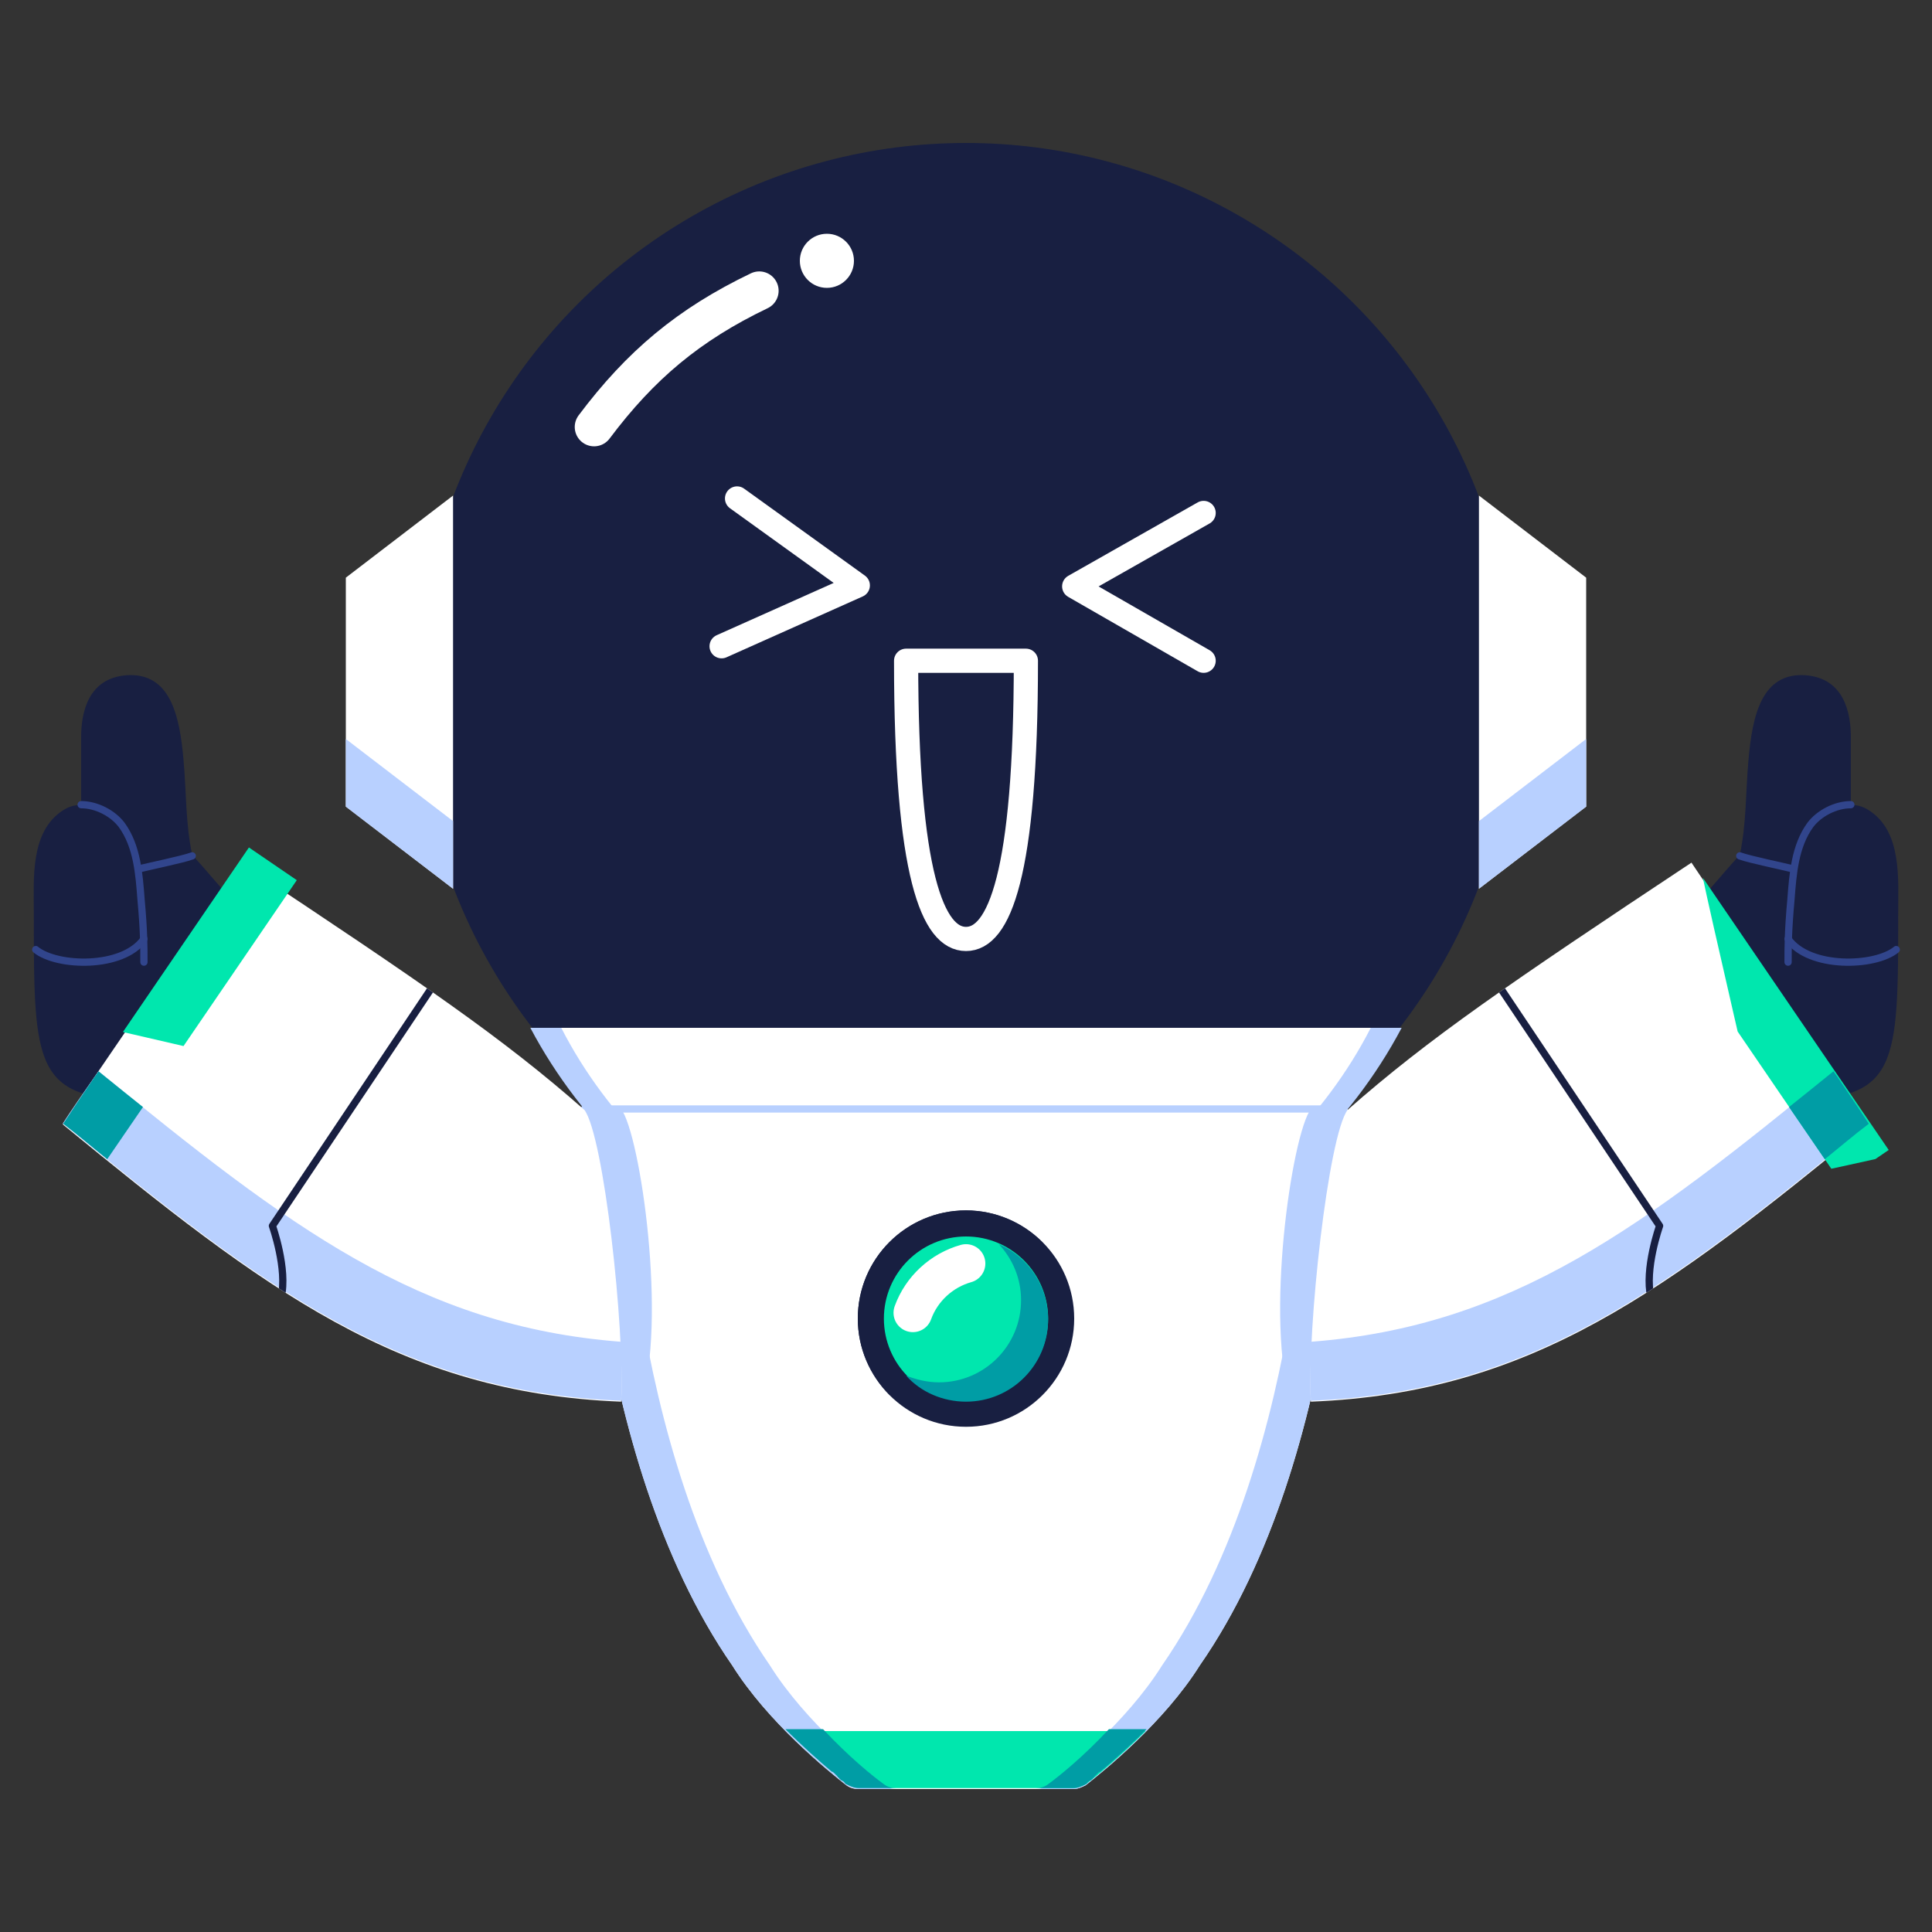 <?xml version="1.0" encoding="utf-8"?>
<!-- Generator: Adobe Illustrator 25.0.0, SVG Export Plug-In . SVG Version: 6.00 Build 0)  -->
<svg version="1.1" id="레이어_1" xmlns="http://www.w3.org/2000/svg" xmlns:xlink="http://www.w3.org/1999/xlink" x="0px"
	 y="0px" viewBox="0 0 200 200" style="enable-background:new 0 0 200 200;" xml:space="preserve">
<rect x="0" y="0" width="200" height="200" fill="#333333" stroke="none"/>
<g>
	<g>
		<g>
			<g>
				<g>
					<g>
						<g>
							<g>
								<g>
									<g>
										<circle style="fill:#181F41;" cx="100" cy="71.6" r="56.8"/>
										<g>
											
												<polyline style="fill:none;stroke:#FFFFFF;stroke-width:2.504;stroke-linecap:round;stroke-linejoin:round;stroke-miterlimit:10;" points="
												124.6,68.4 111.2,60.7 124.6,53.1 											"/>
											
												<polyline style="fill:none;stroke:#FFFFFF;stroke-width:2.504;stroke-linecap:round;stroke-linejoin:round;stroke-miterlimit:10;" points="
												74.7,66.9 88.8,60.6 76.3,51.6 											"/>
											<g>
												
													<path style="fill:none;stroke:#FFFFFF;stroke-width:2.504;stroke-linecap:round;stroke-linejoin:round;stroke-miterlimit:10;" d="
													M100,97.2c3.4,0,6.2-6.5,6.2-28.8H93.8C93.8,90.7,96.6,97.2,100,97.2z"/>
											</g>
										</g>
										<path style="fill:#181F41;" d="M60.5,114.8c0,0,12,13.5,12,21H100h27.5c0-7.5,12-21,12-21H60.5z"/>
										<g>
											<path style="fill:#FFFFFF;" d="M55,106.4c8.5,16.2,25.5,27.3,45,27.3s36.5-11.1,45-27.3C145,106.4,55,106.4,55,106.4z"/>
										</g>
										<path style="fill:#B8D0FF;" d="M134.8,119.9c4.1-3.9,7.6-8.4,10.3-13.5h-3.2c-2.4,4.7-5.6,8.9-9.3,12.6
											C133.3,119.3,134,119.6,134.8,119.9z"/>
										<path style="fill:#B8D0FF;" d="M65.2,119.9c-4.1-3.9-7.6-8.4-10.3-13.5h3.2c2.4,4.7,5.6,8.9,9.3,12.6
											C66.7,119.3,66,119.6,65.2,119.9z"/>
									</g>
									<path style="fill:#FFFFFF;" d="M100,114.8H60.5c0,0,0,35.5,15.3,57.6c3.7,5.9,9.9,10.9,11.8,12.4c0.4,0.3,0.8,0.4,1.3,0.4
										H100h11.1c0.5,0,0.9-0.2,1.3-0.4c1.9-1.5,8.1-6.5,11.8-12.4c15.3-22,15.3-57.6,15.3-57.6S100,114.8,100,114.8z"/>
									
										<line style="fill:none;stroke:#B8D0FF;stroke-width:0.751;stroke-linecap:round;stroke-linejoin:round;stroke-miterlimit:10;" x1="60.5" y1="114.8" x2="138.8" y2="114.8"/>
									<path style="fill:#B8D0FF;" d="M135.6,114.8c0,0,0,35.5-15.3,57.6c-3.7,5.9-9.9,10.9-11.8,12.4c-0.4,0.3-0.8,0.4-1.3,0.4
										h3.9c0.5,0,0.9-0.2,1.3-0.4c1.9-1.5,8.1-6.5,11.8-12.4c15.3-22,15.3-57.6,15.3-57.6S135.6,114.8,135.6,114.8z"/>
									<path style="fill:#B8D0FF;" d="M133.7,145.4c-2.8-8.5,0-27.9,2-30.6l1.8,2.3v24L133.7,145.4z"/>
									<path style="fill:#B8D0FF;" d="M66.3,145.4c2.8-8.5,0-27.9-2-30.6l-1.8,2.3v24L66.3,145.4z"/>
									<polygon style="fill:#FFFFFF;" points="164.2,59.8 153.1,51.3 153.1,71.7 153.1,92 164.2,83.5 									"/>
									<polygon style="fill:#B8D0FF;" points="153.1,92 164.2,83.5 164.2,76.5 153.1,85 									"/>
									<polygon style="fill:#FFFFFF;" points="35.8,59.8 46.9,51.3 46.9,71.7 46.9,92 35.8,83.5 									"/>
									<polygon style="fill:#B8D0FF;" points="46.9,92 35.8,83.5 35.8,76.5 46.9,85 									"/>
								</g>
							</g>
							<g>
								<path style="fill:none;stroke:#FFFFFF;stroke-width:4.006;stroke-linecap:round;stroke-miterlimit:10;" d="M61.5,44.2
									c4.8-6.4,9.8-10.6,17.1-14.1"/>
								<circle style="fill:#FFFFFF;" cx="85.6" cy="27" r="2.8"/>
							</g>
						</g>
					</g>
				</g>
				<g>
					<circle style="fill:#181F41;" cx="100" cy="136.5" r="11.2"/>
					<g>
						<path style="fill:#181F41;" d="M100,125.3c-6.2,0-11.2,5-11.2,11.2c0,3.1,1.3,5.9,3.3,7.9l15.8-15.8
							C105.9,126.6,103.1,125.3,100,125.3z"/>
					</g>
					<circle style="fill:#00E7AE;" cx="100" cy="136.5" r="8.5"/>
					<path style="fill:#009DA5;" d="M103.4,128.8c1.4,1.5,2.3,3.5,2.3,5.8c0,4.7-3.8,8.5-8.5,8.5c-1.2,0-2.4-0.3-3.4-0.7
						c1.5,1.7,3.8,2.7,6.2,2.7c4.7,0,8.5-3.8,8.5-8.5C108.5,133.1,106.4,130.1,103.4,128.8z"/>
					<path style="fill:none;stroke:#FFFFFF;stroke-width:4.006;stroke-linecap:round;stroke-miterlimit:10;" d="M100,130.8
						c-2.5,0.7-4.6,2.6-5.5,5.1"/>
				</g>
				<g>
					<path style="fill:#00E7AE;" d="M81.4,179.2c2.6,2.7,5.1,4.7,6.2,5.5c0.4,0.3,0.8,0.4,1.3,0.4H100h11.1c0.5,0,0.9-0.2,1.3-0.4
						c1.1-0.8,3.6-2.9,6.2-5.5H100H81.4z"/>
				</g>
			</g>
			<g>
				<path style="fill:#009DA5;" d="M108.5,184.7c-0.4,0.3-0.8,0.4-1.3,0.4h3.9c0.5,0,0.9-0.2,1.3-0.4l0,0c0.1,0,0.1-0.1,0.2-0.2
					c0,0,0,0,0.1-0.1c0.1,0,0.1-0.1,0.2-0.1c0,0,0.1,0,0.1-0.1c0.1,0,0.1-0.1,0.2-0.2c0,0,0.1,0,0.1-0.1c0.1-0.1,0.1-0.1,0.2-0.2
					c0,0,0,0,0.1-0.1s0.2-0.2,0.3-0.2l0,0c1.3-1.1,3-2.6,4.8-4.4l0,0h-3.9C112.1,181.9,109.6,183.9,108.5,184.7z"/>
			</g>
			<path style="fill:#B8D0FF;" d="M64.4,114.8c0,0,0,35.5,15.3,57.6c3.7,5.9,9.9,10.9,11.8,12.4c0.4,0.3,0.8,0.4,1.3,0.4h-3.9
				c-0.5,0-0.9-0.2-1.3-0.4c-1.9-1.5-8.1-6.5-11.8-12.4c-15.3-22-15.3-57.6-15.3-57.6S64.4,114.8,64.4,114.8z"/>
			<g>
				<path style="fill:#009DA5;" d="M91.5,184.7c0.4,0.3,0.8,0.4,1.3,0.4h-3.9c-0.5,0-0.9-0.2-1.3-0.4l0,0c-0.1,0-0.1-0.1-0.2-0.2
					c0,0,0,0-0.1-0.1c-0.1,0-0.1-0.1-0.2-0.1c0,0-0.1,0-0.1-0.1c-0.1,0-0.1-0.1-0.2-0.2c0,0-0.1,0-0.1-0.1c-0.1-0.1-0.1-0.1-0.2-0.2
					c0,0,0,0-0.1-0.1s-0.2-0.2-0.3-0.2l0,0c-1.3-1.1-3-2.6-4.8-4.4l0,0h3.9C87.9,181.9,90.4,183.9,91.5,184.7z"/>
			</g>
		</g>
	</g>
	<g>
		<g>
			<path style="fill:#181F41;" d="M174.4,94.7c2-1.8,3.6-3.9,5.7-6.2c0.7-3.2,0.6-6.5,0.9-9.8c0.4-4.7,1.4-9.1,5.9-8.8
				c4,0.3,4.7,3.9,4.7,6.4c0,4.8,0,6.1,0,9.5c0,5.3,0,17.1,0,19.3s-0.3,6.5-6.1,8.7L174.4,94.7z"/>
		</g>
		
			<path style="fill:none;stroke:#31458C;stroke-width:0.751;stroke-linecap:round;stroke-linejoin:round;stroke-miterlimit:10;" d="
			M180.1,88.6c1.1,0.4,4.6,1.1,5.7,1.4"/>
		<g>
			<path style="fill:#181F41;" d="M185,103.1c0-3.3,0.1-6.6,0.4-10c0.2-2.6,0.4-5.5,2-7.7c1.3-1.8,4.2-2.8,6.1-1.5
				c3.4,2.2,3,7.1,3,10.6c0,16,0,19.4-11.5,19.4"/>
		</g>
		<g>
			<path style="fill:#FFFFFF;" d="M175.1,89.3c-19,12.6-27.2,18.2-35.6,25.6c-2,2.7-4.2,22.6-3.8,30.2c22.9-0.9,36.8-11.5,57.8-28.7
				C191,112.5,180.1,96.8,175.1,89.3z"/>
		</g>
		<path style="fill:#B8D0FF;" d="M189.8,110.9c-19.7,16.1-33.2,26.4-54.1,28c-0.1,2.4-0.1,4.5,0,6.1c22.9-0.9,36.8-11.5,57.8-28.7
			C192.8,115.2,191.5,113.3,189.8,110.9z"/>
		<g>
			<g>
				<defs>
					<path id="SVGID_1_" d="M173.5,120c21.1,8.6,30.4,12.2,41.2,15c3.4,0.1,21-9.3,27.1-13.9c-13.6-18.4-30.2-23.9-56.3-31.6
						C183.7,93.8,176.8,111.6,173.5,120z"/>
				</defs>
				<clipPath id="SVGID_2_">
					<use xlink:href="#SVGID_1_"  style="overflow:visible;"/>
				</clipPath>
				
					<rect x="179.3" y="86.2" transform="matrix(0.826 -0.564 0.564 0.826 -27.532 121.047)" style="clip-path:url(#SVGID_2_);fill:#00E7AE;" width="6" height="37.9"/>
			</g>
			<g>
				<defs>
					<path id="SVGID_3_" d="M175.1,89.3c-19,12.6-27.2,18.2-35.6,25.6c-2,2.7-4.2,22.6-3.8,30.2c22.9-0.9,36.8-11.5,57.8-28.7
						C191,112.5,180.1,96.8,175.1,89.3z"/>
				</defs>
				<clipPath id="SVGID_4_">
					<use xlink:href="#SVGID_3_"  style="overflow:visible;"/>
				</clipPath>
				<g style="clip-path:url(#SVGID_4_);">
					<path style="fill:#009DA5;" d="M189.8,110.9c-1.6,1.3-3.1,2.5-4.6,3.7l3.7,5.4c1.5-1.2,3-2.5,4.6-3.7
						C192.8,115.2,191.5,113.3,189.8,110.9z"/>
				</g>
			</g>
			<g>
				<defs>
					<path id="SVGID_5_" d="M175.1,89.3c-19,12.6-27.2,18.2-35.6,25.6c-2,2.7-4.2,22.6-3.8,30.2c22.9-0.9,36.8-11.5,57.8-28.7
						C191,112.5,180.1,96.8,175.1,89.3z"/>
				</defs>
				<clipPath id="SVGID_6_">
					<use xlink:href="#SVGID_5_"  style="overflow:visible;"/>
				</clipPath>
				
					<path style="clip-path:url(#SVGID_6_);fill:none;stroke:#181F41;stroke-width:0.751;stroke-linecap:round;stroke-linejoin:round;stroke-miterlimit:10;" d="
					M153.8,100l18,26.9c0,0-1.6,4.5-0.9,7.4"/>
			</g>
		</g>
		
			<path style="fill:none;stroke:#31458C;stroke-width:0.751;stroke-linecap:round;stroke-linejoin:round;stroke-miterlimit:10;" d="
			M185.1,99.6c0-1.6,0-3.2,0.3-6.5c0.2-2.6,0.4-5.5,2-7.7c0.9-1.2,2.6-2.1,4.2-2.1"/>
		
			<path style="fill:none;stroke:#31458C;stroke-width:0.751;stroke-linecap:round;stroke-linejoin:round;stroke-miterlimit:10;" d="
			M185.1,97.2c2.2,3.1,9,2.9,11.2,1.1"/>
	</g>
	<g>
		<g>
			<path style="fill:#181F41;" d="M25.6,94.7c-2-1.8-3.6-3.9-5.7-6.2c-0.7-3.2-0.6-6.5-0.9-9.8c-0.4-4.7-1.4-9.1-5.9-8.8
				c-4,0.3-4.7,3.9-4.7,6.4c0,4.8,0,6.1,0,9.5c0,5.3,0,17.1,0,19.3s0.3,6.5,6.1,8.7L25.6,94.7z"/>
		</g>
		
			<path style="fill:none;stroke:#31458C;stroke-width:0.751;stroke-linecap:round;stroke-linejoin:round;stroke-miterlimit:10;" d="
			M19.9,88.6c-1.1,0.4-4.6,1.1-5.7,1.4"/>
		<g>
			<path style="fill:#181F41;" d="M15,103.1c0-3.3-0.1-6.6-0.4-10c-0.2-2.6-0.4-5.5-2-7.7c-1.3-1.8-4.2-2.8-6.1-1.5
				c-3.4,2.2-3,7.1-3,10.6c0,16,0,19.4,11.5,19.4"/>
		</g>
		<g>
			<path style="fill:#FFFFFF;" d="M24.9,89.3c19,12.6,27.2,18.2,35.6,25.6c2,2.7,4.2,22.6,3.8,30.2c-22.9-0.9-36.8-11.5-57.8-28.7
				C9,112.5,19.9,96.8,24.9,89.3z"/>
		</g>
		<path style="fill:#B8D0FF;" d="M10.2,110.9c19.7,16.1,33.2,26.4,54.1,28c0.1,2.4,0.1,4.5,0,6.1c-22.9-0.9-36.8-11.5-57.8-28.7
			C7.2,115.2,8.5,113.3,10.2,110.9z"/>
		<g>
			<g>
				<defs>
					<path id="SVGID_7_" d="M8.7,90.2c21.1-8.6,30.4-12.2,41.2-15c3.4-0.1,21,9.3,27.1,13.9c-13.6,18.4-30.2,23.9-56.3,31.6
						C18.9,116.4,12.1,98.5,8.7,90.2z"/>
				</defs>
				<clipPath id="SVGID_8_">
					<use xlink:href="#SVGID_7_"  style="overflow:visible;"/>
				</clipPath>
				
					<rect x="-1.4" y="102" transform="matrix(0.564 -0.826 0.826 0.564 -79.07 60.351)" style="clip-path:url(#SVGID_8_);fill:#00E7AE;" width="37.9" height="6"/>
			</g>
			<g>
				<defs>
					<path id="SVGID_9_" d="M24.9,89.3c19,12.6,27.2,18.2,35.6,25.6c2,2.7,4.2,22.6,3.8,30.2c-22.9-0.9-36.8-11.5-57.8-28.7
						C9,112.5,19.9,96.8,24.9,89.3z"/>
				</defs>
				<clipPath id="SVGID_10_">
					<use xlink:href="#SVGID_9_"  style="overflow:visible;"/>
				</clipPath>
				<g style="clip-path:url(#SVGID_10_);">
					<path style="fill:#009DA5;" d="M10.2,110.9c1.6,1.3,3.1,2.5,4.6,3.7l-3.7,5.4c-1.5-1.2-3-2.5-4.6-3.7
						C7.2,115.2,8.5,113.3,10.2,110.9z"/>
				</g>
			</g>
			<g>
				<defs>
					<path id="SVGID_11_" d="M24.9,89.3c19,12.6,27.2,18.2,35.6,25.6c2,2.7,4.2,22.6,3.8,30.2c-22.9-0.9-36.8-11.5-57.8-28.7
						C9,112.5,19.9,96.8,24.9,89.3z"/>
				</defs>
				<clipPath id="SVGID_12_">
					<use xlink:href="#SVGID_11_"  style="overflow:visible;"/>
				</clipPath>
				
					<path style="clip-path:url(#SVGID_12_);fill:none;stroke:#181F41;stroke-width:0.751;stroke-linecap:round;stroke-linejoin:round;stroke-miterlimit:10;" d="
					M46.2,100l-18,26.9c0,0,1.6,4.5,0.9,7.4"/>
			</g>
		</g>
		
			<path style="fill:none;stroke:#31458C;stroke-width:0.751;stroke-linecap:round;stroke-linejoin:round;stroke-miterlimit:10;" d="
			M14.9,99.6c0-1.6,0-3.2-0.3-6.5c-0.2-2.6-0.4-5.5-2-7.7c-0.9-1.2-2.6-2.1-4.2-2.1"/>
		
			<path style="fill:none;stroke:#31458C;stroke-width:0.751;stroke-linecap:round;stroke-linejoin:round;stroke-miterlimit:10;" d="
			M14.9,97.2c-2.2,3.1-9,2.9-11.2,1.1"/>
	</g>
</g>
</svg>
